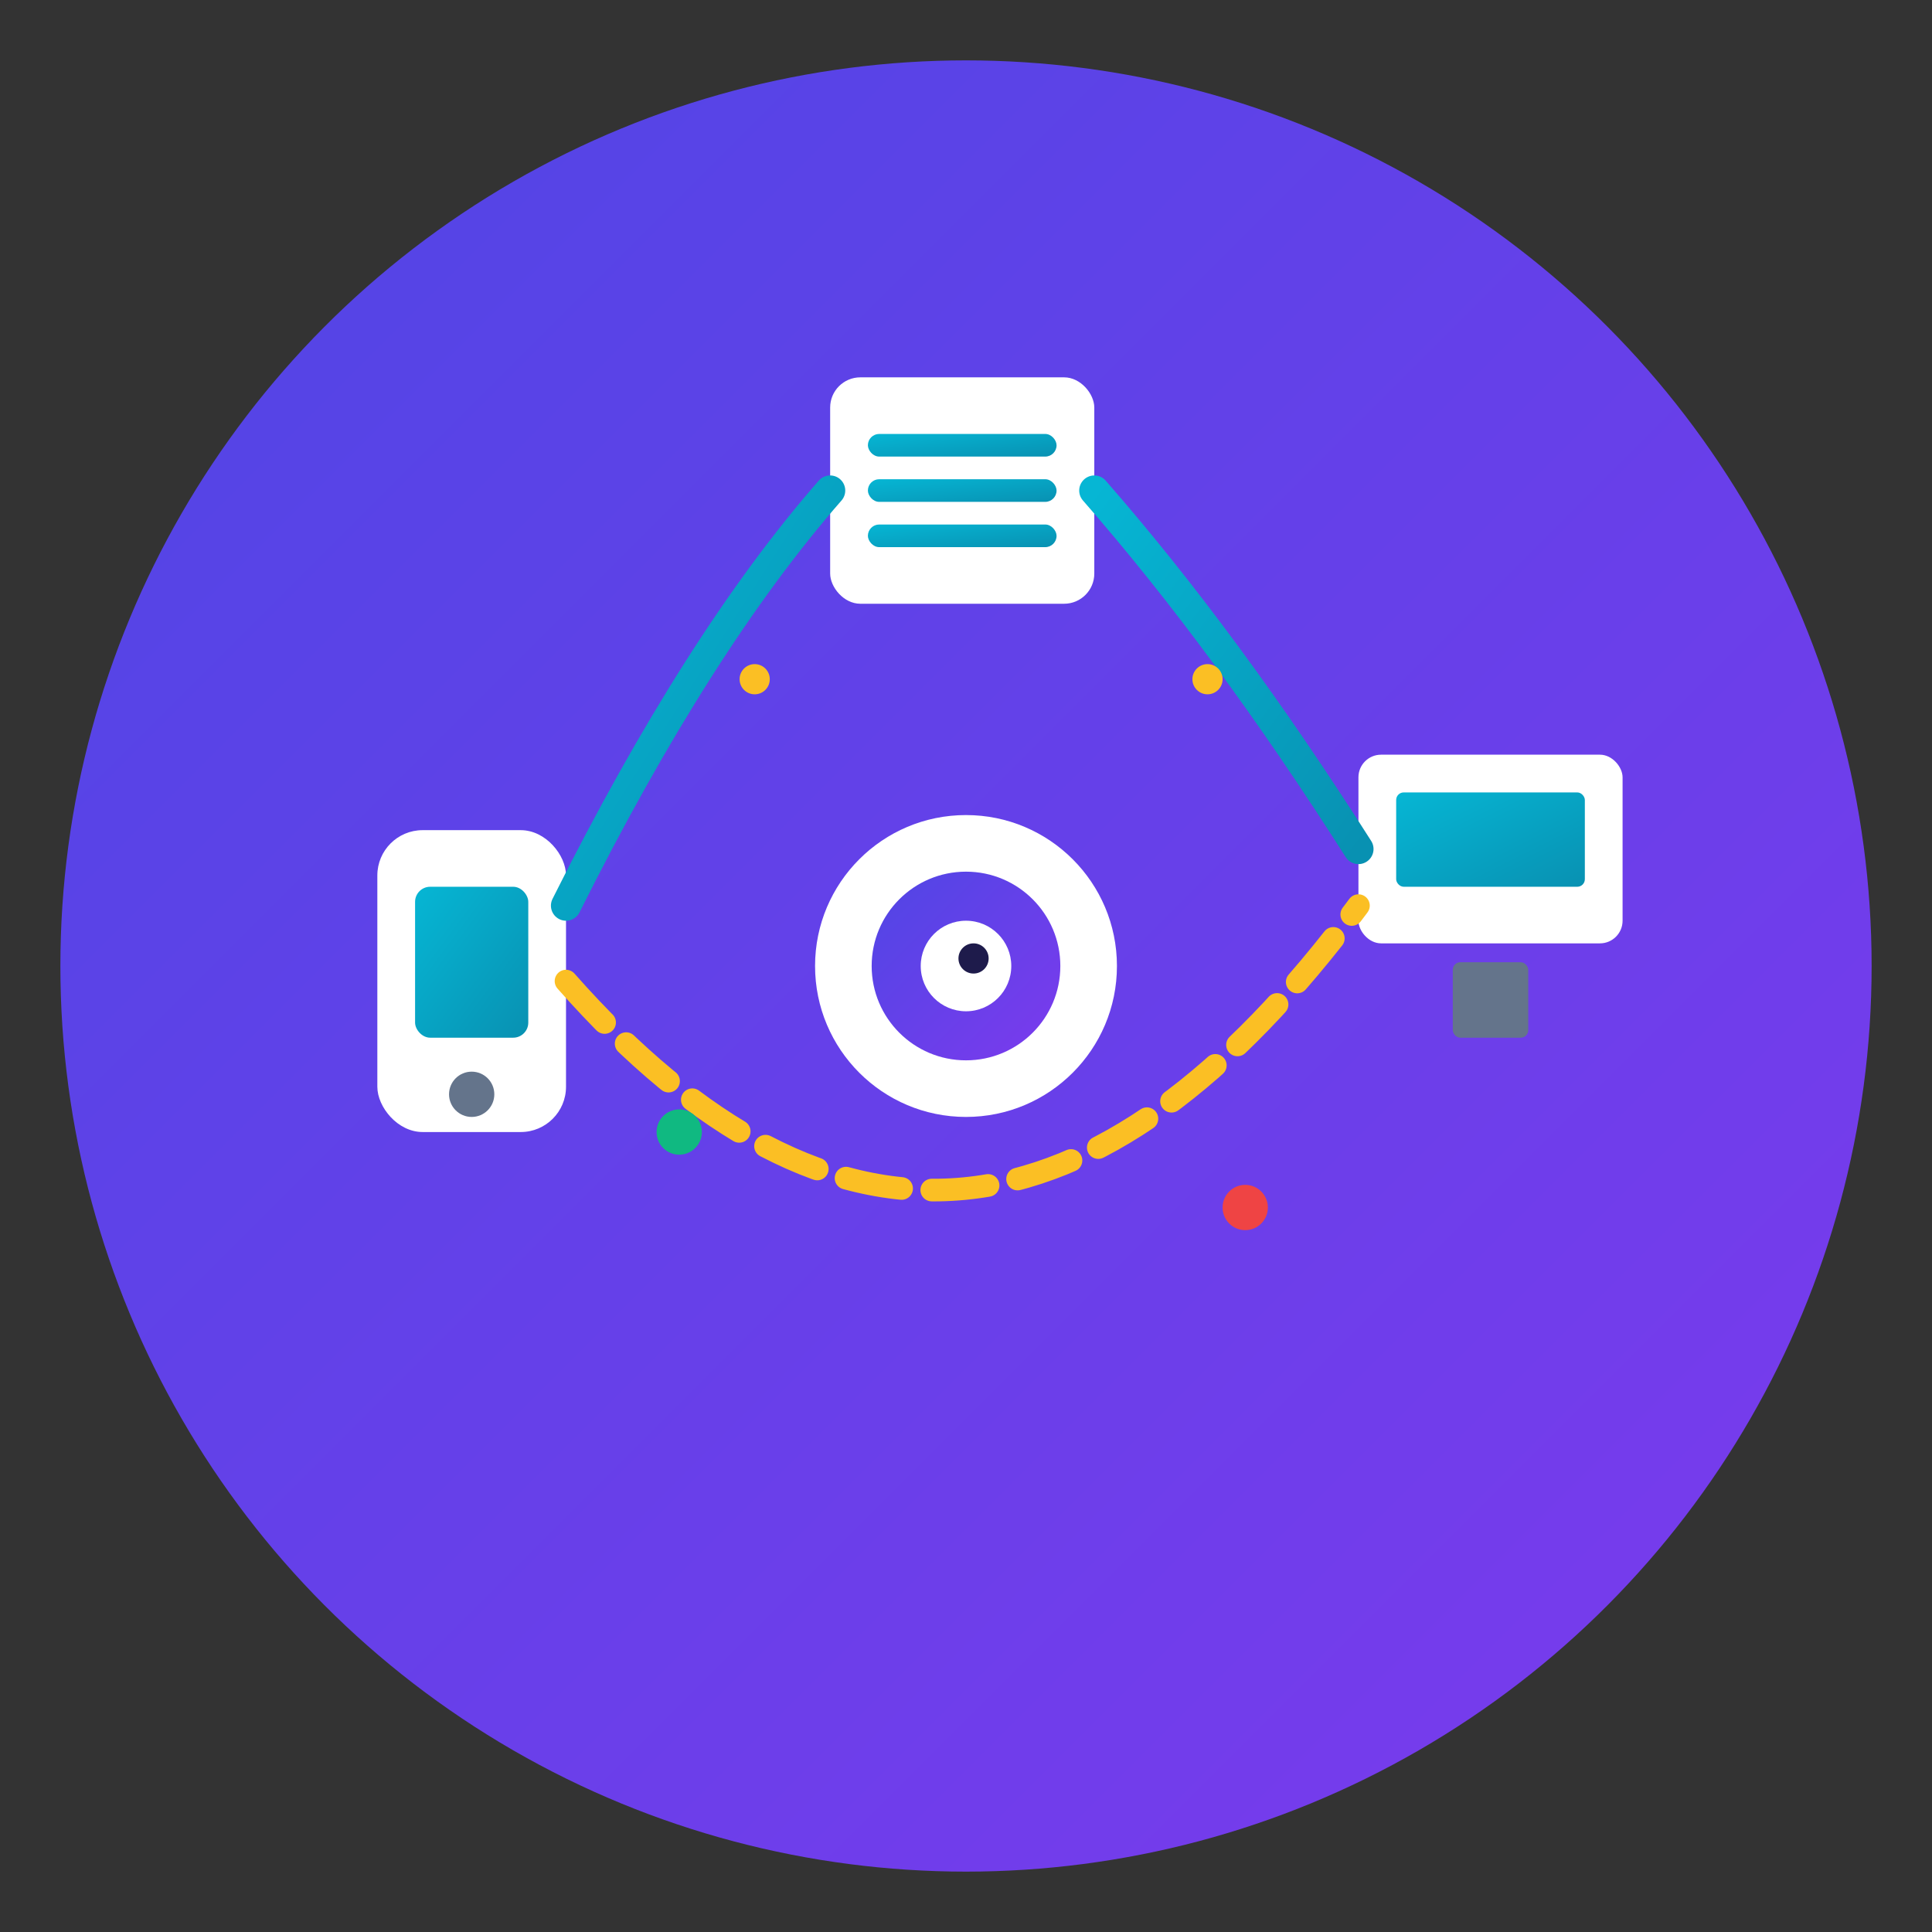 <svg width="512" height="512" viewBox="0 0 512 512" xmlns="http://www.w3.org/2000/svg">
  <rect x="0" y="0" width="512" height="512" fill="#333333" stroke="none"/>
  <defs>
    <linearGradient id="bg" x1="0%" y1="0%" x2="100%" y2="100%">
      <stop offset="0%" style="stop-color:#4f46e5"/>
      <stop offset="100%" style="stop-color:#7c3aed"/>
    </linearGradient>
    <linearGradient id="accent" x1="0%" y1="0%" x2="100%" y2="100%">
      <stop offset="0%" style="stop-color:#06b6d4"/>
      <stop offset="100%" style="stop-color:#0891b2"/>
    </linearGradient>
  </defs>
  
  <!-- Background -->
  <circle cx="256" cy="256" r="240" fill="url(#bg)"/>
  
  <!-- Mobile device -->
  <rect x="100" y="220" width="50" height="80" rx="12" fill="white"/>
  <rect x="110" y="235" width="30" height="40" rx="4" fill="url(#accent)"/>
  <circle cx="125" cy="290" r="6" fill="#64748b"/>
  
  <!-- Desktop -->
  <rect x="360" y="200" width="70" height="50" rx="6" fill="white"/>
  <rect x="370" y="210" width="50" height="25" rx="2" fill="url(#accent)"/>
  <rect x="385" y="255" width="20" height="20" rx="2" fill="#64748b"/>
  
  <!-- Server -->
  <rect x="220" y="100" width="70" height="60" rx="8" fill="white"/>
  <rect x="230" y="115" width="50" height="6" rx="3" fill="url(#accent)"/>
  <rect x="230" y="127" width="50" height="6" rx="3" fill="url(#accent)"/>
  <rect x="230" y="139" width="50" height="6" rx="3" fill="url(#accent)"/>
  
  <!-- Network connections -->
  <path d="M150 240 Q185 170 220 130" stroke="url(#accent)" stroke-width="8" fill="none" stroke-linecap="round"/>
  <path d="M290 130 Q325 170 360 225" stroke="url(#accent)" stroke-width="8" fill="none" stroke-linecap="round"/>
  
  <!-- WebSocket connection (dotted) -->
  <path d="M150 260 Q256 380 360 240" stroke="#fbbf24" stroke-width="6" fill="none" stroke-linecap="round" stroke-dasharray="15,8"/>
  
  <!-- Central observer eye -->
  <circle cx="256" cy="256" r="40" fill="white"/>
  <circle cx="256" cy="256" r="25" fill="url(#bg)"/>
  <circle cx="256" cy="256" r="12" fill="white"/>
  <circle cx="258" cy="254" r="4" fill="#1e1b4b"/>
  
  <!-- Activity indicators -->
  <circle cx="180" cy="300" r="6" fill="#10b981"/>
  <circle cx="330" cy="320" r="6" fill="#ef4444"/>
  <circle cx="200" cy="180" r="4" fill="#fbbf24"/>
  <circle cx="320" cy="180" r="4" fill="#fbbf24"/>
</svg>